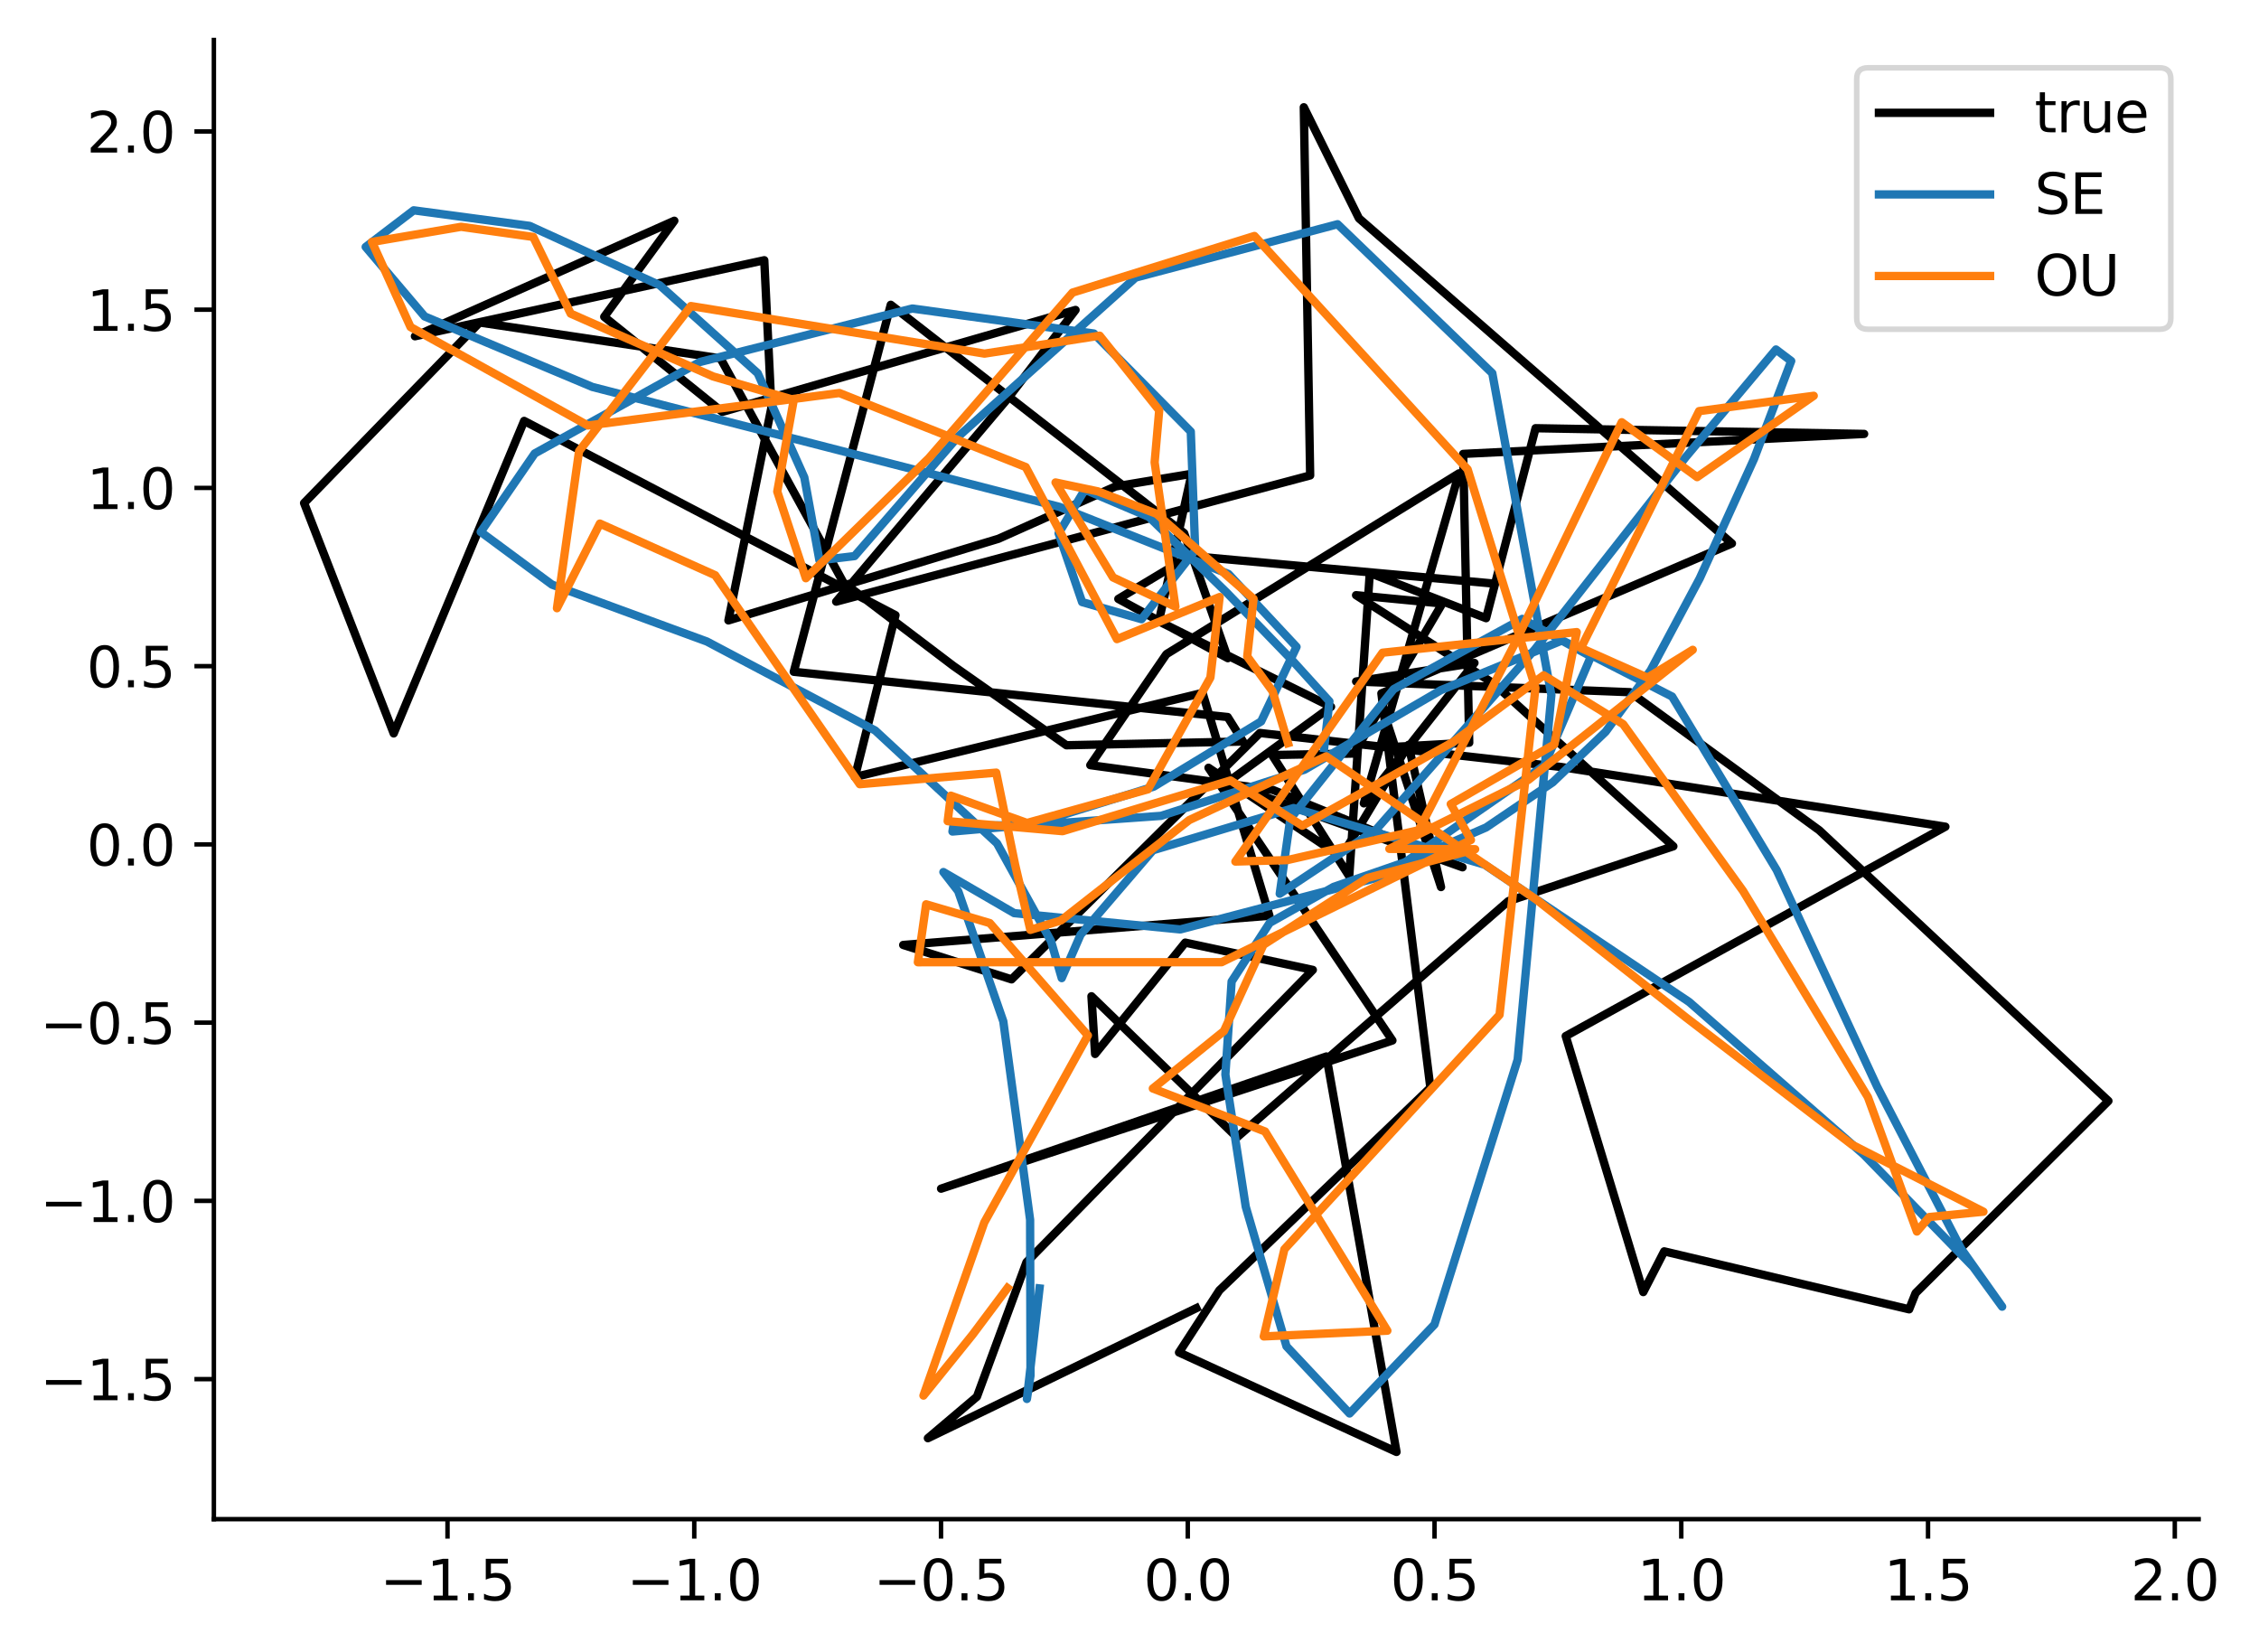 <?xml version="1.0" encoding="utf-8" standalone="no"?>
<!DOCTYPE svg PUBLIC "-//W3C//DTD SVG 1.1//EN"
  "http://www.w3.org/Graphics/SVG/1.1/DTD/svg11.dtd">
<svg xmlns:xlink="http://www.w3.org/1999/xlink" width="406.467pt" height="297.19pt" viewBox="0 0 406.467 297.19" xmlns="http://www.w3.org/2000/svg" version="1.1">
 <defs>
  <style type="text/css">*{stroke-linejoin: round; stroke-linecap: butt}</style>
 </defs>
 <g id="figure_1">
  <g id="patch_1">
   <path d="M 0 297.19 
L 406.467 297.19 
L 406.467 0 
L 0 0 
z
" style="fill: #ffffff"/>
  </g>
  <g id="axes_1">
   <g id="patch_2">
    <path d="M 38.483 273.312 
L 395.603 273.312 
L 395.603 7.2 
L 38.483 7.2 
z
" style="fill: #ffffff"/>
   </g>
   <g id="matplotlib.axis_1">
    <g id="xtick_1">
     <g id="line2d_1">
      <defs>
       <path id="m44c79857d6" d="M 0 0 
L 0 3.5 
" style="stroke: #000000; stroke-width: 0.8"/>
      </defs>
      <g>
       <use xlink:href="#m44c79857d6" x="80.521" y="273.312" style="stroke: #000000; stroke-width: 0.8"/>
      </g>
     </g>
     <g id="text_1">
      <!-- −1.5 -->
      <g transform="translate(68.38 287.91) scale(0.1 -0.1)">
       <defs>
        <path id="DejaVuSans-2212" d="M 678 2272 
L 4684 2272 
L 4684 1741 
L 678 1741 
L 678 2272 
z
" transform="scale(0.016)"/>
        <path id="DejaVuSans-31" d="M 794 531 
L 1825 531 
L 1825 4091 
L 703 3866 
L 703 4441 
L 1819 4666 
L 2450 4666 
L 2450 531 
L 3481 531 
L 3481 0 
L 794 0 
L 794 531 
z
" transform="scale(0.016)"/>
        <path id="DejaVuSans-2e" d="M 684 794 
L 1344 794 
L 1344 0 
L 684 0 
L 684 794 
z
" transform="scale(0.016)"/>
        <path id="DejaVuSans-35" d="M 691 4666 
L 3169 4666 
L 3169 4134 
L 1269 4134 
L 1269 2991 
Q 1406 3038 1543 3061 
Q 1681 3084 1819 3084 
Q 2600 3084 3056 2656 
Q 3513 2228 3513 1497 
Q 3513 744 3044 326 
Q 2575 -91 1722 -91 
Q 1428 -91 1123 -41 
Q 819 9 494 109 
L 494 744 
Q 775 591 1075 516 
Q 1375 441 1709 441 
Q 2250 441 2565 725 
Q 2881 1009 2881 1497 
Q 2881 1984 2565 2268 
Q 2250 2553 1709 2553 
Q 1456 2553 1204 2497 
Q 953 2441 691 2322 
L 691 4666 
z
" transform="scale(0.016)"/>
       </defs>
       <use xlink:href="#DejaVuSans-2212"/>
       <use xlink:href="#DejaVuSans-31" x="83.789"/>
       <use xlink:href="#DejaVuSans-2e" x="147.412"/>
       <use xlink:href="#DejaVuSans-35" x="179.199"/>
      </g>
     </g>
    </g>
    <g id="xtick_2">
     <g id="line2d_2">
      <g>
       <use xlink:href="#m44c79857d6" x="124.92" y="273.312" style="stroke: #000000; stroke-width: 0.8"/>
      </g>
     </g>
     <g id="text_2">
      <!-- −1.0 -->
      <g transform="translate(112.779 287.91) scale(0.1 -0.1)">
       <defs>
        <path id="DejaVuSans-30" d="M 2034 4250 
Q 1547 4250 1301 3770 
Q 1056 3291 1056 2328 
Q 1056 1369 1301 889 
Q 1547 409 2034 409 
Q 2525 409 2770 889 
Q 3016 1369 3016 2328 
Q 3016 3291 2770 3770 
Q 2525 4250 2034 4250 
z
M 2034 4750 
Q 2819 4750 3233 4129 
Q 3647 3509 3647 2328 
Q 3647 1150 3233 529 
Q 2819 -91 2034 -91 
Q 1250 -91 836 529 
Q 422 1150 422 2328 
Q 422 3509 836 4129 
Q 1250 4750 2034 4750 
z
" transform="scale(0.016)"/>
       </defs>
       <use xlink:href="#DejaVuSans-2212"/>
       <use xlink:href="#DejaVuSans-31" x="83.789"/>
       <use xlink:href="#DejaVuSans-2e" x="147.412"/>
       <use xlink:href="#DejaVuSans-30" x="179.199"/>
      </g>
     </g>
    </g>
    <g id="xtick_3">
     <g id="line2d_3">
      <g>
       <use xlink:href="#m44c79857d6" x="169.319" y="273.312" style="stroke: #000000; stroke-width: 0.8"/>
      </g>
     </g>
     <g id="text_3">
      <!-- −0.5 -->
      <g transform="translate(157.178 287.91) scale(0.1 -0.1)">
       <use xlink:href="#DejaVuSans-2212"/>
       <use xlink:href="#DejaVuSans-30" x="83.789"/>
       <use xlink:href="#DejaVuSans-2e" x="147.412"/>
       <use xlink:href="#DejaVuSans-35" x="179.199"/>
      </g>
     </g>
    </g>
    <g id="xtick_4">
     <g id="line2d_4">
      <g>
       <use xlink:href="#m44c79857d6" x="213.719" y="273.312" style="stroke: #000000; stroke-width: 0.8"/>
      </g>
     </g>
     <g id="text_4">
      <!-- 0.0 -->
      <g transform="translate(205.767 287.91) scale(0.1 -0.1)">
       <use xlink:href="#DejaVuSans-30"/>
       <use xlink:href="#DejaVuSans-2e" x="63.623"/>
       <use xlink:href="#DejaVuSans-30" x="95.41"/>
      </g>
     </g>
    </g>
    <g id="xtick_5">
     <g id="line2d_5">
      <g>
       <use xlink:href="#m44c79857d6" x="258.118" y="273.312" style="stroke: #000000; stroke-width: 0.8"/>
      </g>
     </g>
     <g id="text_5">
      <!-- 0.5 -->
      <g transform="translate(250.166 287.91) scale(0.1 -0.1)">
       <use xlink:href="#DejaVuSans-30"/>
       <use xlink:href="#DejaVuSans-2e" x="63.623"/>
       <use xlink:href="#DejaVuSans-35" x="95.41"/>
      </g>
     </g>
    </g>
    <g id="xtick_6">
     <g id="line2d_6">
      <g>
       <use xlink:href="#m44c79857d6" x="302.517" y="273.312" style="stroke: #000000; stroke-width: 0.8"/>
      </g>
     </g>
     <g id="text_6">
      <!-- 1.0 -->
      <g transform="translate(294.566 287.91) scale(0.1 -0.1)">
       <use xlink:href="#DejaVuSans-31"/>
       <use xlink:href="#DejaVuSans-2e" x="63.623"/>
       <use xlink:href="#DejaVuSans-30" x="95.41"/>
      </g>
     </g>
    </g>
    <g id="xtick_7">
     <g id="line2d_7">
      <g>
       <use xlink:href="#m44c79857d6" x="346.916" y="273.312" style="stroke: #000000; stroke-width: 0.8"/>
      </g>
     </g>
     <g id="text_7">
      <!-- 1.5 -->
      <g transform="translate(338.965 287.91) scale(0.1 -0.1)">
       <use xlink:href="#DejaVuSans-31"/>
       <use xlink:href="#DejaVuSans-2e" x="63.623"/>
       <use xlink:href="#DejaVuSans-35" x="95.41"/>
      </g>
     </g>
    </g>
    <g id="xtick_8">
     <g id="line2d_8">
      <g>
       <use xlink:href="#m44c79857d6" x="391.316" y="273.312" style="stroke: #000000; stroke-width: 0.8"/>
      </g>
     </g>
     <g id="text_8">
      <!-- 2.0 -->
      <g transform="translate(383.364 287.91) scale(0.1 -0.1)">
       <defs>
        <path id="DejaVuSans-32" d="M 1228 531 
L 3431 531 
L 3431 0 
L 469 0 
L 469 531 
Q 828 903 1448 1529 
Q 2069 2156 2228 2338 
Q 2531 2678 2651 2914 
Q 2772 3150 2772 3378 
Q 2772 3750 2511 3984 
Q 2250 4219 1831 4219 
Q 1534 4219 1204 4116 
Q 875 4013 500 3803 
L 500 4441 
Q 881 4594 1212 4672 
Q 1544 4750 1819 4750 
Q 2544 4750 2975 4387 
Q 3406 4025 3406 3419 
Q 3406 3131 3298 2873 
Q 3191 2616 2906 2266 
Q 2828 2175 2409 1742 
Q 1991 1309 1228 531 
z
" transform="scale(0.016)"/>
       </defs>
       <use xlink:href="#DejaVuSans-32"/>
       <use xlink:href="#DejaVuSans-2e" x="63.623"/>
       <use xlink:href="#DejaVuSans-30" x="95.41"/>
      </g>
     </g>
    </g>
   </g>
   <g id="matplotlib.axis_2">
    <g id="ytick_1">
     <g id="line2d_9">
      <defs>
       <path id="m7c9a37d0db" d="M 0 0 
L -3.5 0 
" style="stroke: #000000; stroke-width: 0.8"/>
      </defs>
      <g>
       <use xlink:href="#m7c9a37d0db" x="38.483" y="248.116" style="stroke: #000000; stroke-width: 0.8"/>
      </g>
     </g>
     <g id="text_9">
      <!-- −1.5 -->
      <g transform="translate(7.2 251.915) scale(0.1 -0.1)">
       <use xlink:href="#DejaVuSans-2212"/>
       <use xlink:href="#DejaVuSans-31" x="83.789"/>
       <use xlink:href="#DejaVuSans-2e" x="147.412"/>
       <use xlink:href="#DejaVuSans-35" x="179.199"/>
      </g>
     </g>
    </g>
    <g id="ytick_2">
     <g id="line2d_10">
      <g>
       <use xlink:href="#m7c9a37d0db" x="38.483" y="216.049" style="stroke: #000000; stroke-width: 0.8"/>
      </g>
     </g>
     <g id="text_10">
      <!-- −1.0 -->
      <g transform="translate(7.2 219.848) scale(0.1 -0.1)">
       <use xlink:href="#DejaVuSans-2212"/>
       <use xlink:href="#DejaVuSans-31" x="83.789"/>
       <use xlink:href="#DejaVuSans-2e" x="147.412"/>
       <use xlink:href="#DejaVuSans-30" x="179.199"/>
      </g>
     </g>
    </g>
    <g id="ytick_3">
     <g id="line2d_11">
      <g>
       <use xlink:href="#m7c9a37d0db" x="38.483" y="183.982" style="stroke: #000000; stroke-width: 0.8"/>
      </g>
     </g>
     <g id="text_11">
      <!-- −0.5 -->
      <g transform="translate(7.2 187.781) scale(0.1 -0.1)">
       <use xlink:href="#DejaVuSans-2212"/>
       <use xlink:href="#DejaVuSans-30" x="83.789"/>
       <use xlink:href="#DejaVuSans-2e" x="147.412"/>
       <use xlink:href="#DejaVuSans-35" x="179.199"/>
      </g>
     </g>
    </g>
    <g id="ytick_4">
     <g id="line2d_12">
      <g>
       <use xlink:href="#m7c9a37d0db" x="38.483" y="151.915" style="stroke: #000000; stroke-width: 0.8"/>
      </g>
     </g>
     <g id="text_12">
      <!-- 0.0 -->
      <g transform="translate(15.58 155.714) scale(0.1 -0.1)">
       <use xlink:href="#DejaVuSans-30"/>
       <use xlink:href="#DejaVuSans-2e" x="63.623"/>
       <use xlink:href="#DejaVuSans-30" x="95.41"/>
      </g>
     </g>
    </g>
    <g id="ytick_5">
     <g id="line2d_13">
      <g>
       <use xlink:href="#m7c9a37d0db" x="38.483" y="119.848" style="stroke: #000000; stroke-width: 0.8"/>
      </g>
     </g>
     <g id="text_13">
      <!-- 0.5 -->
      <g transform="translate(15.58 123.647) scale(0.1 -0.1)">
       <use xlink:href="#DejaVuSans-30"/>
       <use xlink:href="#DejaVuSans-2e" x="63.623"/>
       <use xlink:href="#DejaVuSans-35" x="95.41"/>
      </g>
     </g>
    </g>
    <g id="ytick_6">
     <g id="line2d_14">
      <g>
       <use xlink:href="#m7c9a37d0db" x="38.483" y="87.781" style="stroke: #000000; stroke-width: 0.8"/>
      </g>
     </g>
     <g id="text_14">
      <!-- 1.0 -->
      <g transform="translate(15.58 91.581) scale(0.1 -0.1)">
       <use xlink:href="#DejaVuSans-31"/>
       <use xlink:href="#DejaVuSans-2e" x="63.623"/>
       <use xlink:href="#DejaVuSans-30" x="95.41"/>
      </g>
     </g>
    </g>
    <g id="ytick_7">
     <g id="line2d_15">
      <g>
       <use xlink:href="#m7c9a37d0db" x="38.483" y="55.714" style="stroke: #000000; stroke-width: 0.8"/>
      </g>
     </g>
     <g id="text_15">
      <!-- 1.5 -->
      <g transform="translate(15.58 59.514) scale(0.1 -0.1)">
       <use xlink:href="#DejaVuSans-31"/>
       <use xlink:href="#DejaVuSans-2e" x="63.623"/>
       <use xlink:href="#DejaVuSans-35" x="95.41"/>
      </g>
     </g>
    </g>
    <g id="ytick_8">
     <g id="line2d_16">
      <g>
       <use xlink:href="#m7c9a37d0db" x="38.483" y="23.648" style="stroke: #000000; stroke-width: 0.8"/>
      </g>
     </g>
     <g id="text_16">
      <!-- 2.0 -->
      <g transform="translate(15.58 27.447) scale(0.1 -0.1)">
       <use xlink:href="#DejaVuSans-32"/>
       <use xlink:href="#DejaVuSans-2e" x="63.623"/>
       <use xlink:href="#DejaVuSans-30" x="95.41"/>
      </g>
     </g>
    </g>
   </g>
   <g id="line2d_17">
    <path d="M 215.252 235.355 
L 166.959 258.743 
L 175.782 251.273 
L 184.697 227.084 
L 236.217 174.494 
L 213.264 169.586 
L 197.045 189.615 
L 196.389 179.237 
L 222.576 204.616 
L 271.406 162.117 
L 301.09 152.257 
L 268.751 122.972 
L 244.003 107.08 
L 259.515 108.577 
L 243.603 135.57 
L 228.897 135.837 
L 242.773 157.648 
L 246.467 103.083 
L 267.395 111.214 
L 276.298 77.039 
L 335.417 78.068 
L 263.271 81.663 
L 264.361 133.618 
L 250.558 134.39 
L 249.686 130.297 
L 259.288 159.588 
L 253.42 134.015 
L 242.568 152.099 
L 240.717 153.735 
L 217.45 138.128 
L 250.541 187.192 
L 169.33 213.851 
L 238.67 190.07 
L 251.277 261.216 
L 212.145 243.317 
L 219.402 232.148 
L 257.369 195.686 
L 248.559 124.745 
L 311.628 97.775 
L 244.517 39.28 
L 234.598 19.296 
L 235.741 85.532 
L 150.457 108.237 
L 181.359 71.667 
L 193.525 55.764 
L 129.97 74.102 
L 108.723 56.996 
L 121.33 39.718 
L 74.664 60.494 
L 137.517 46.819 
L 138.802 73.329 
L 131.067 111.615 
L 179.652 96.931 
L 200.705 87.518 
L 214.409 85.242 
L 208.514 111.781 
L 239.495 127.157 
L 220.679 140.872 
L 263.157 156.034 
L 229.025 142.111 
L 196.181 137.657 
L 209.874 117.687 
L 262.52 85.16 
L 245.398 144.529 
L 265.302 119.267 
L 244.015 122.609 
L 293.291 124.53 
L 327.344 149.373 
L 379.37 198.072 
L 344.678 232.639 
L 343.517 235.558 
L 299.445 225.132 
L 295.676 232.454 
L 281.725 186.403 
L 350.038 148.731 
L 280.842 137.978 
L 226.696 131.871 
L 182.016 176.194 
L 162.517 170.007 
L 228.411 164.746 
L 216.378 124.659 
L 153.824 139.792 
L 161.124 110.674 
L 94.311 75.727 
L 70.84 131.945 
L 54.716 90.508 
L 86.298 58.021 
L 129.641 64.471 
L 151.742 104.787 
L 171.549 119.809 
L 191.885 134.078 
L 223.662 133.407 
L 220.899 129.001 
L 142.826 120.858 
L 160.276 54.834 
L 213.064 95.916 
L 220.929 118.41 
L 201.224 107.75 
L 214.1 100.018 
L 268.909 105.001 
" clip-path="url(#p2c1444c516)" style="fill: none; stroke: #000000; stroke-width: 1.5; stroke-linecap: square"/>
   </g>
   <g id="line2d_18">
    <path d="M 187.045 231.797 
L 184.772 251.682 
L 185.42 247.475 
L 185.35 219.45 
L 180.529 183.758 
L 172.415 160.332 
L 169.748 156.891 
L 182.48 164.28 
L 212.373 167.211 
L 249.43 157.479 
L 277.879 137.71 
L 286.263 118.099 
L 273.896 111.344 
L 250.782 123.971 
L 232.159 147.313 
L 230.265 160.787 
L 247.584 149.278 
L 276.152 116.857 
L 303.357 82.188 
L 319.554 62.876 
L 322.295 64.95 
L 315.604 82.571 
L 305.838 104.049 
L 296.998 120.608 
L 288.9 131.651 
L 279.378 140.756 
L 267.396 148.868 
L 253.706 154.799 
L 239.97 159.552 
L 228.456 166.031 
L 221.607 176.586 
L 220.487 193.32 
L 224.148 217.1 
L 231.48 242.214 
L 242.832 254.299 
L 258.108 238.292 
L 273.075 190.642 
L 279.141 125.04 
L 268.512 67.143 
L 240.676 40.339 
L 204.32 49.943 
L 172.422 78.536 
L 153.766 100.045 
L 147.438 100.8 
L 144.72 85.881 
L 136.334 67.145 
L 118.697 51.309 
L 95.297 40.639 
L 74.436 37.839 
L 65.801 44.426 
L 76.403 56.926 
L 106.576 69.612 
L 148.734 80.438 
L 190.667 91.201 
L 221.046 103.27 
L 233.287 116.379 
L 226.915 129.795 
L 207.596 141.523 
L 185.521 148.372 
L 171.379 149.598 
L 171.547 148.59 
L 185.786 148.412 
L 208.915 146.779 
L 234.762 138.456 
L 259.259 124.164 
L 281.107 115.21 
L 300.865 125.314 
L 319.678 156.522 
L 337.746 195.47 
L 352.842 224.616 
L 360.248 235.078 
L 355.043 227.925 
L 335.345 207.705 
L 303.917 180.251 
L 267.148 155.567 
L 232.756 145.372 
L 207.454 152.969 
L 194.431 168.158 
L 191.038 175.969 
L 189.11 169.314 
L 179.388 151.717 
L 157.482 131.427 
L 127.194 115.413 
L 99.32 105.177 
L 86.5 95.701 
L 96.208 81.585 
L 125.911 65.134 
L 164.144 55.505 
L 196.818 60.003 
L 214.26 77.647 
L 215.06 99.001 
L 205.394 111.399 
L 194.707 108.319 
L 190.478 95.949 
L 195.203 88.095 
L 206.745 93.007 
L 220.687 106.574 
L 232.623 118.922 
L 239.207 126.182 
L 238.26 134.575 
" clip-path="url(#p2c1444c516)" style="fill: none; stroke: #1f77b4; stroke-width: 1.5; stroke-linecap: square"/>
   </g>
   <g id="line2d_19">
    <path d="M 181.277 231.731 
L 175.01 240.101 
L 166.162 251.077 
L 177.098 219.94 
L 195.746 186.281 
L 178.093 166.068 
L 166.638 162.693 
L 165.153 173.115 
L 219.813 173.107 
L 264.667 151.124 
L 261.037 144.658 
L 279.677 133.925 
L 283.705 113.721 
L 248.76 117.429 
L 222.288 155 
L 231.592 154.745 
L 255.264 149.361 
L 272.427 116.063 
L 291.803 75.964 
L 305.368 85.839 
L 326.348 71.207 
L 305.724 73.961 
L 284.461 116.582 
L 296.447 121.918 
L 304.576 116.909 
L 275.004 140.308 
L 249.992 152.717 
L 265.426 152.784 
L 246.049 157.959 
L 227.332 169.978 
L 220.222 185.5 
L 207.432 195.828 
L 227.627 203.56 
L 249.63 239.403 
L 227.393 240.433 
L 231.106 224.748 
L 269.816 182.574 
L 276.273 123.763 
L 264.076 84.442 
L 225.712 42.457 
L 192.982 52.638 
L 167.14 82.418 
L 144.999 104.025 
L 139.855 88.434 
L 142.827 71.942 
L 128.309 67.727 
L 102.692 56.427 
L 95.945 42.628 
L 82.965 40.804 
L 66.93 43.526 
L 73.873 58.842 
L 105.792 76.555 
L 151.031 70.707 
L 184.563 84.021 
L 200.973 114.983 
L 219.451 107.41 
L 217.79 121.899 
L 206.557 142.006 
L 184.801 148.059 
L 171.09 143.147 
L 170.52 147.732 
L 191.189 149.538 
L 221.411 140.415 
L 234.321 148.552 
L 261.54 133.448 
L 277.752 121.492 
L 292.054 130.282 
L 313.633 160.286 
L 336.095 197.381 
L 344.91 221.562 
L 347.15 218.954 
L 356.883 217.994 
L 333.217 205.933 
L 303.418 183.093 
L 276.441 161.849 
L 238.632 136.076 
L 213.982 147.537 
L 190.897 165.607 
L 185.391 167.288 
L 182.65 155.556 
L 179.254 139.005 
L 154.702 141.084 
L 128.685 103.484 
L 107.938 94.198 
L 100.216 109.42 
L 104.191 81.169 
L 124.314 55.061 
L 177.15 63.619 
L 197.868 60.396 
L 208.58 73.815 
L 207.755 83.185 
L 211.492 109.143 
L 200.265 103.883 
L 189.926 86.799 
L 197.533 88.397 
L 208.086 92.434 
L 225.553 107.736 
L 224.415 118.105 
L 228.97 124.348 
L 231.76 133.701 
" clip-path="url(#p2c1444c516)" style="fill: none; stroke: #ff7f0e; stroke-width: 1.5; stroke-linecap: square"/>
   </g>
   <g id="patch_3">
    <path d="M 38.483 273.312 
L 38.483 7.2 
" style="fill: none; stroke: #000000; stroke-width: 0.8; stroke-linejoin: miter; stroke-linecap: square"/>
   </g>
   <g id="patch_4">
    <path d="M 38.483 273.312 
L 395.603 273.312 
" style="fill: none; stroke: #000000; stroke-width: 0.8; stroke-linejoin: miter; stroke-linecap: square"/>
   </g>
   <g id="legend_1">
    <g id="patch_5">
     <path d="M 336.081 59.234 
L 388.603 59.234 
Q 390.603 59.234 390.603 57.234 
L 390.603 14.2 
Q 390.603 12.2 388.603 12.2 
L 336.081 12.2 
Q 334.081 12.2 334.081 14.2 
L 334.081 57.234 
Q 334.081 59.234 336.081 59.234 
z
" style="fill: #ffffff; opacity: 0.8; stroke: #cccccc; stroke-linejoin: miter"/>
    </g>
    <g id="line2d_20">
     <path d="M 338.081 20.298 
L 348.081 20.298 
L 358.081 20.298 
" style="fill: none; stroke: #000000; stroke-width: 1.5; stroke-linecap: square"/>
    </g>
    <g id="text_17">
     <!-- true -->
     <g transform="translate(366.081 23.798) scale(0.1 -0.1)">
      <defs>
       <path id="DejaVuSans-74" d="M 1172 4494 
L 1172 3500 
L 2356 3500 
L 2356 3053 
L 1172 3053 
L 1172 1153 
Q 1172 725 1289 603 
Q 1406 481 1766 481 
L 2356 481 
L 2356 0 
L 1766 0 
Q 1100 0 847 248 
Q 594 497 594 1153 
L 594 3053 
L 172 3053 
L 172 3500 
L 594 3500 
L 594 4494 
L 1172 4494 
z
" transform="scale(0.016)"/>
       <path id="DejaVuSans-72" d="M 2631 2963 
Q 2534 3019 2420 3045 
Q 2306 3072 2169 3072 
Q 1681 3072 1420 2755 
Q 1159 2438 1159 1844 
L 1159 0 
L 581 0 
L 581 3500 
L 1159 3500 
L 1159 2956 
Q 1341 3275 1631 3429 
Q 1922 3584 2338 3584 
Q 2397 3584 2469 3576 
Q 2541 3569 2628 3553 
L 2631 2963 
z
" transform="scale(0.016)"/>
       <path id="DejaVuSans-75" d="M 544 1381 
L 544 3500 
L 1119 3500 
L 1119 1403 
Q 1119 906 1312 657 
Q 1506 409 1894 409 
Q 2359 409 2629 706 
Q 2900 1003 2900 1516 
L 2900 3500 
L 3475 3500 
L 3475 0 
L 2900 0 
L 2900 538 
Q 2691 219 2414 64 
Q 2138 -91 1772 -91 
Q 1169 -91 856 284 
Q 544 659 544 1381 
z
M 1991 3584 
L 1991 3584 
z
" transform="scale(0.016)"/>
       <path id="DejaVuSans-65" d="M 3597 1894 
L 3597 1613 
L 953 1613 
Q 991 1019 1311 708 
Q 1631 397 2203 397 
Q 2534 397 2845 478 
Q 3156 559 3463 722 
L 3463 178 
Q 3153 47 2828 -22 
Q 2503 -91 2169 -91 
Q 1331 -91 842 396 
Q 353 884 353 1716 
Q 353 2575 817 3079 
Q 1281 3584 2069 3584 
Q 2775 3584 3186 3129 
Q 3597 2675 3597 1894 
z
M 3022 2063 
Q 3016 2534 2758 2815 
Q 2500 3097 2075 3097 
Q 1594 3097 1305 2825 
Q 1016 2553 972 2059 
L 3022 2063 
z
" transform="scale(0.016)"/>
      </defs>
      <use xlink:href="#DejaVuSans-74"/>
      <use xlink:href="#DejaVuSans-72" x="39.209"/>
      <use xlink:href="#DejaVuSans-75" x="80.322"/>
      <use xlink:href="#DejaVuSans-65" x="143.701"/>
     </g>
    </g>
    <g id="line2d_21">
     <path d="M 338.081 34.977 
L 348.081 34.977 
L 358.081 34.977 
" style="fill: none; stroke: #1f77b4; stroke-width: 1.5; stroke-linecap: square"/>
    </g>
    <g id="text_18">
     <!-- SE -->
     <g transform="translate(366.081 38.477) scale(0.1 -0.1)">
      <defs>
       <path id="DejaVuSans-53" d="M 3425 4513 
L 3425 3897 
Q 3066 4069 2747 4153 
Q 2428 4238 2131 4238 
Q 1616 4238 1336 4038 
Q 1056 3838 1056 3469 
Q 1056 3159 1242 3001 
Q 1428 2844 1947 2747 
L 2328 2669 
Q 3034 2534 3370 2195 
Q 3706 1856 3706 1288 
Q 3706 609 3251 259 
Q 2797 -91 1919 -91 
Q 1588 -91 1214 -16 
Q 841 59 441 206 
L 441 856 
Q 825 641 1194 531 
Q 1563 422 1919 422 
Q 2459 422 2753 634 
Q 3047 847 3047 1241 
Q 3047 1584 2836 1778 
Q 2625 1972 2144 2069 
L 1759 2144 
Q 1053 2284 737 2584 
Q 422 2884 422 3419 
Q 422 4038 858 4394 
Q 1294 4750 2059 4750 
Q 2388 4750 2728 4690 
Q 3069 4631 3425 4513 
z
" transform="scale(0.016)"/>
       <path id="DejaVuSans-45" d="M 628 4666 
L 3578 4666 
L 3578 4134 
L 1259 4134 
L 1259 2753 
L 3481 2753 
L 3481 2222 
L 1259 2222 
L 1259 531 
L 3634 531 
L 3634 0 
L 628 0 
L 628 4666 
z
" transform="scale(0.016)"/>
      </defs>
      <use xlink:href="#DejaVuSans-53"/>
      <use xlink:href="#DejaVuSans-45" x="63.477"/>
     </g>
    </g>
    <g id="line2d_22">
     <path d="M 338.081 49.655 
L 348.081 49.655 
L 358.081 49.655 
" style="fill: none; stroke: #ff7f0e; stroke-width: 1.5; stroke-linecap: square"/>
    </g>
    <g id="text_19">
     <!-- OU -->
     <g transform="translate(366.081 53.155) scale(0.1 -0.1)">
      <defs>
       <path id="DejaVuSans-4f" d="M 2522 4238 
Q 1834 4238 1429 3725 
Q 1025 3213 1025 2328 
Q 1025 1447 1429 934 
Q 1834 422 2522 422 
Q 3209 422 3611 934 
Q 4013 1447 4013 2328 
Q 4013 3213 3611 3725 
Q 3209 4238 2522 4238 
z
M 2522 4750 
Q 3503 4750 4090 4092 
Q 4678 3434 4678 2328 
Q 4678 1225 4090 567 
Q 3503 -91 2522 -91 
Q 1538 -91 948 565 
Q 359 1222 359 2328 
Q 359 3434 948 4092 
Q 1538 4750 2522 4750 
z
" transform="scale(0.016)"/>
       <path id="DejaVuSans-55" d="M 556 4666 
L 1191 4666 
L 1191 1831 
Q 1191 1081 1462 751 
Q 1734 422 2344 422 
Q 2950 422 3222 751 
Q 3494 1081 3494 1831 
L 3494 4666 
L 4128 4666 
L 4128 1753 
Q 4128 841 3676 375 
Q 3225 -91 2344 -91 
Q 1459 -91 1007 375 
Q 556 841 556 1753 
L 556 4666 
z
" transform="scale(0.016)"/>
      </defs>
      <use xlink:href="#DejaVuSans-4f"/>
      <use xlink:href="#DejaVuSans-55" x="78.711"/>
     </g>
    </g>
   </g>
  </g>
 </g>
 <defs>
  <clipPath id="p2c1444c516">
   <rect x="38.483" y="7.2" width="357.12" height="266.112"/>
  </clipPath>
 </defs>
</svg>
